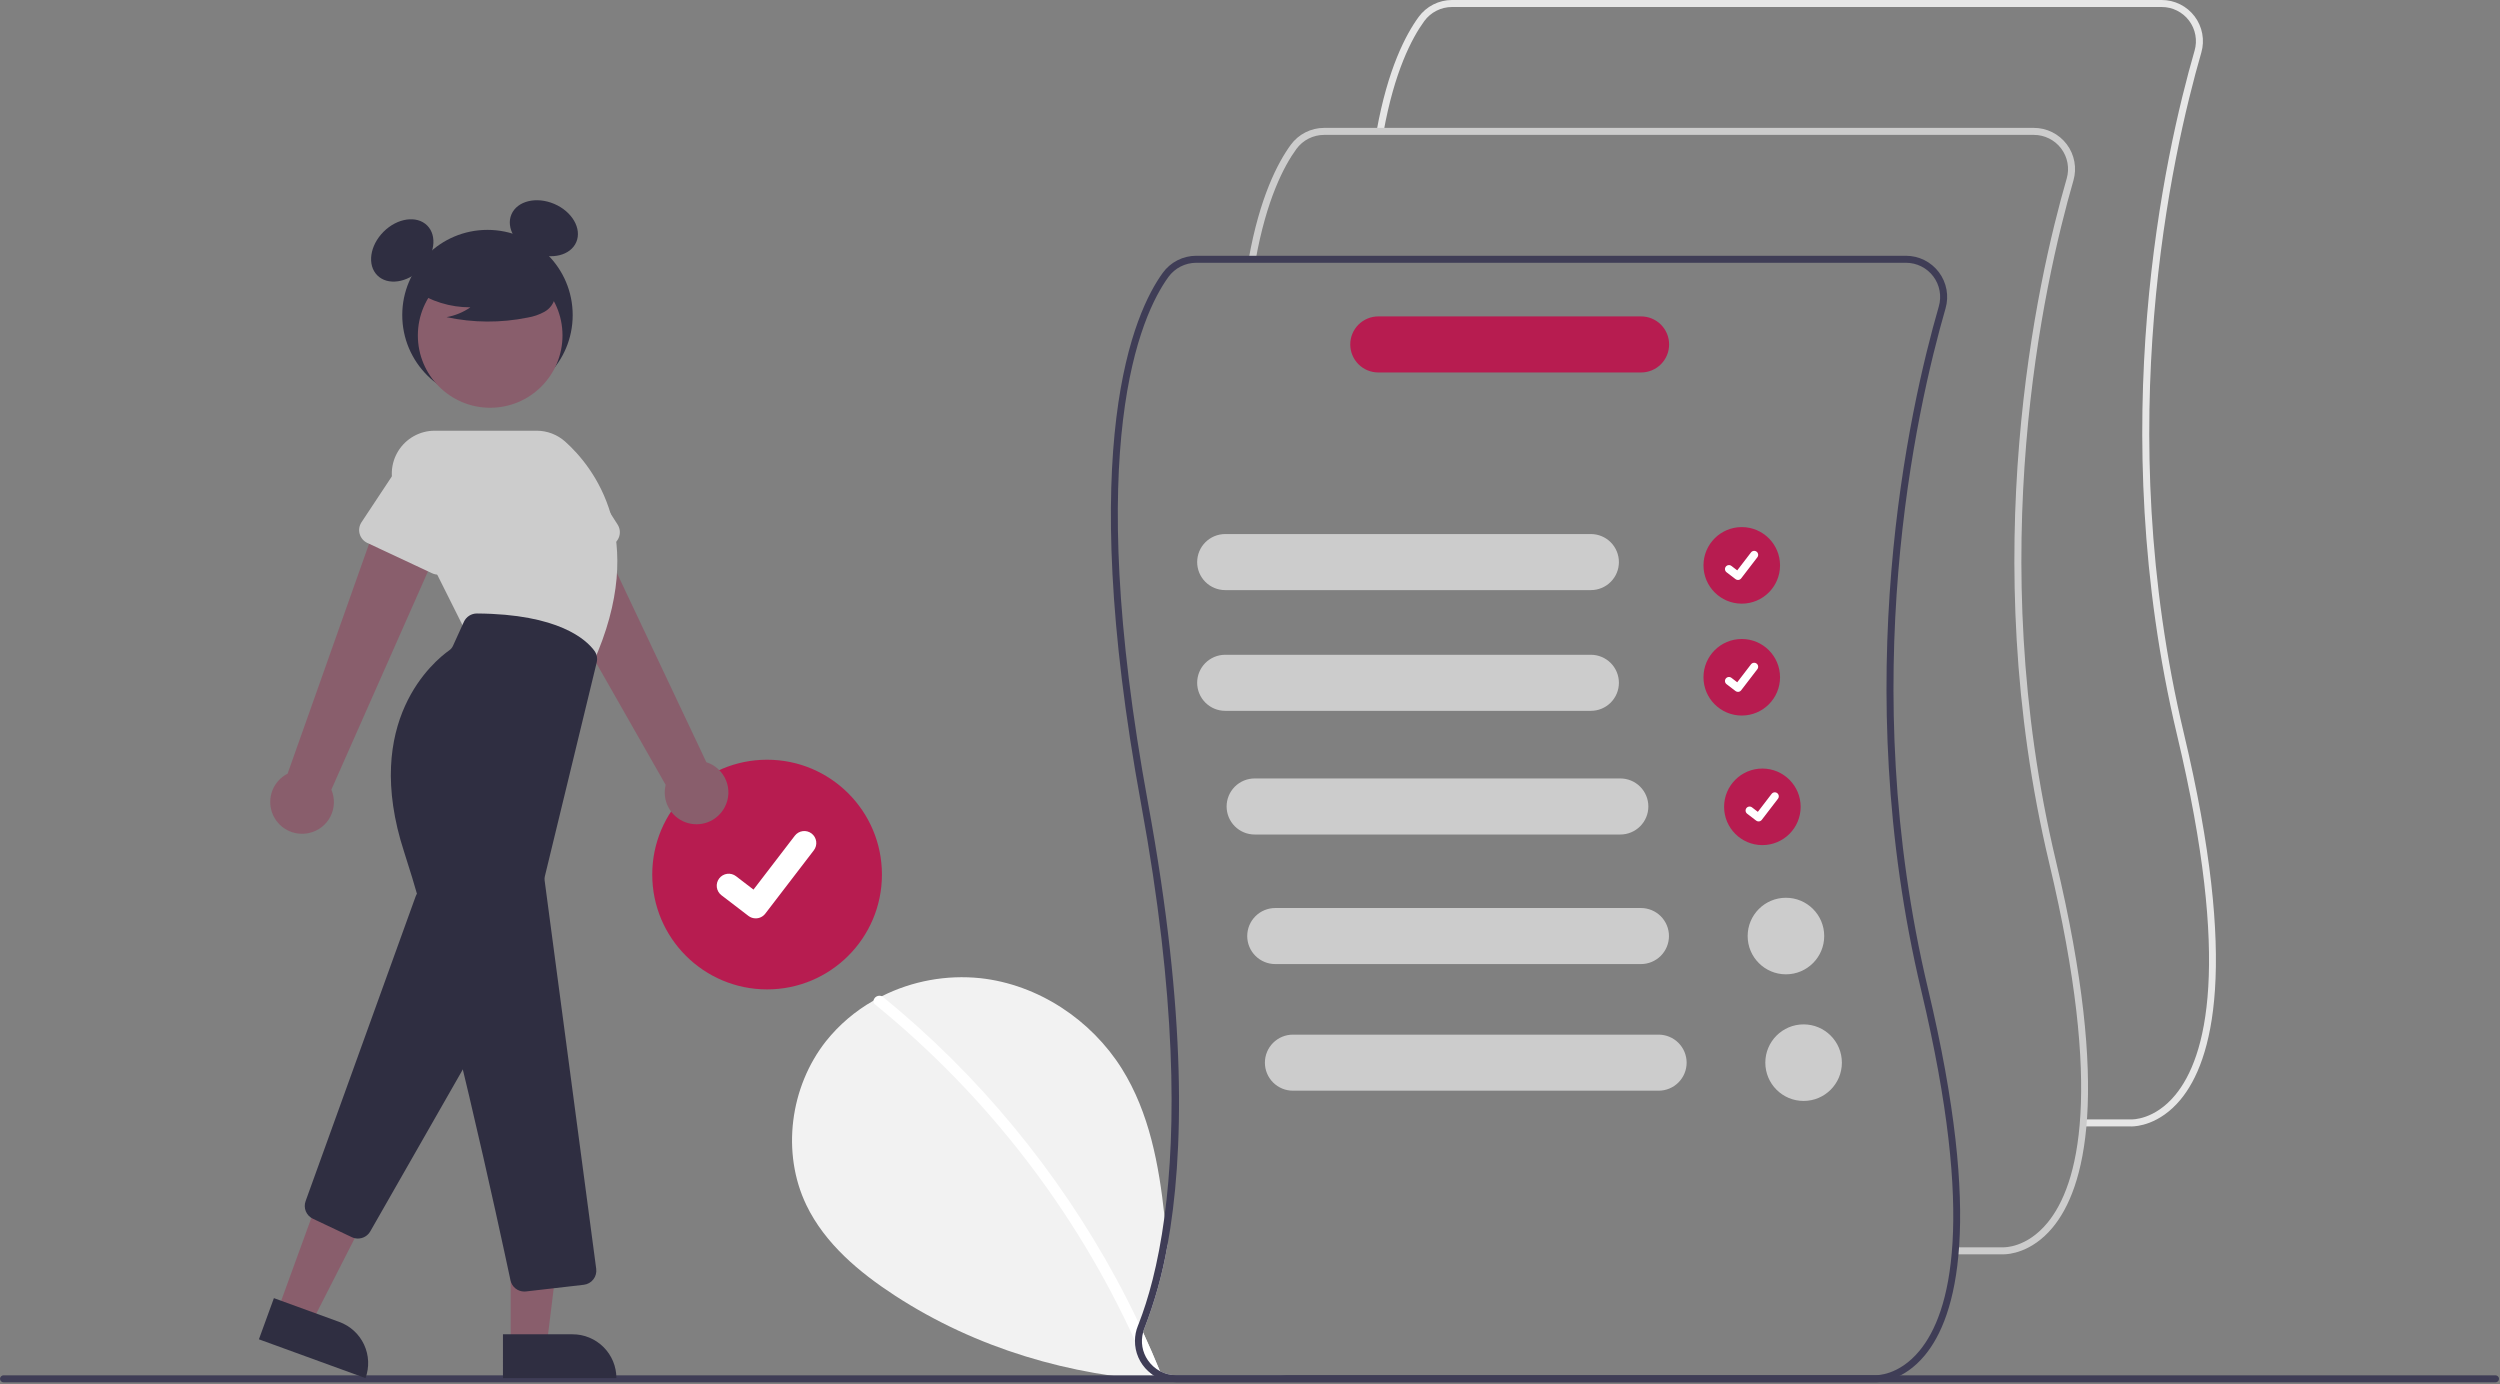 <svg width="849" height="470" viewBox="0 0 849 470" fill="none" xmlns="http://www.w3.org/2000/svg">
<rect x="0" y="0" width="849" height="470" fill="#808080" stroke="none"/>
<g clip-path="url(#clip0_749_6)">
<path d="M436.703 467.04C423.287 469.016 409.708 469.673 396.163 469C363.503 467.35 331.383 457.85 303.933 439.99C291.763 432.07 280.153 422.34 273.853 409.27C265.303 391.52 268.293 369.05 280.503 353.59C284.957 348.014 290.435 343.34 296.643 339.82C297.563 339.3 298.503 338.8 299.453 338.32C309.798 333.118 321.417 330.991 332.933 332.19C352.513 334.33 370.583 346.29 381.023 363C390.323 377.9 393.563 395.48 395.473 413.1C395.833 416.42 396.143 419.75 396.443 423.06C394.779 432.65 392.163 442.05 388.633 451.12C388.454 451.562 388.307 452.017 388.193 452.48C390.193 456.82 392.097 461.2 393.903 465.62C395.601 466.542 397.502 467.023 399.433 467.02H436.623L436.703 467.04Z" fill="#F2F2F2"/>
<path d="M393.133 467.89C392.886 468 392.62 468.06 392.35 468.066C392.08 468.072 391.812 468.025 391.561 467.926C391.309 467.827 391.08 467.68 390.887 467.491C390.693 467.303 390.539 467.078 390.433 466.83C390.273 466.45 390.123 466.07 389.963 465.69C388.523 462.19 387.013 458.723 385.433 455.29C365.205 410.984 335.033 371.94 297.263 341.19C297.046 341.038 296.875 340.831 296.766 340.59C296.657 340.349 296.614 340.083 296.643 339.82C296.698 339.519 296.82 339.234 297.001 338.986C297.181 338.739 297.415 338.535 297.686 338.391C297.956 338.247 298.255 338.165 298.561 338.153C298.867 338.141 299.172 338.198 299.453 338.32C299.604 338.388 299.745 338.476 299.873 338.58C316.033 351.742 330.858 366.463 344.133 382.53C357.411 398.582 369.102 415.883 379.043 434.19C381.753 439.19 384.326 444.26 386.763 449.4C387.243 450.42 387.723 451.45 388.193 452.48C390.193 456.82 392.096 461.2 393.903 465.62C393.933 465.69 393.963 465.77 393.993 465.84C394.085 466.029 394.136 466.236 394.142 466.446C394.147 466.656 394.108 466.866 394.027 467.06C393.945 467.254 393.824 467.428 393.669 467.571C393.515 467.714 393.332 467.823 393.133 467.89Z" fill="white"/>
<path d="M260.503 336C282.042 336 299.503 318.539 299.503 297C299.503 275.461 282.042 258 260.503 258C238.964 258 221.503 275.461 221.503 297C221.503 318.539 238.964 336 260.503 336Z" fill="#B71C50"/>
<path d="M256.637 311.878C255.76 311.879 254.906 311.596 254.204 311.069L254.16 311.037L244.995 304.019C244.57 303.694 244.214 303.289 243.946 302.826C243.678 302.363 243.504 301.852 243.433 301.321C243.363 300.791 243.398 300.252 243.536 299.735C243.674 299.219 243.912 298.734 244.238 298.309C244.563 297.885 244.969 297.529 245.432 297.261C245.895 296.993 246.406 296.819 246.936 296.749C247.467 296.679 248.006 296.714 248.522 296.852C249.039 296.991 249.524 297.229 249.948 297.555L255.884 302.107L269.914 283.811C270.239 283.387 270.645 283.031 271.108 282.763C271.571 282.496 272.082 282.322 272.612 282.252C273.142 282.182 273.681 282.217 274.197 282.355C274.714 282.493 275.198 282.732 275.622 283.057L275.535 283.176L275.625 283.059C276.481 283.717 277.041 284.688 277.182 285.758C277.323 286.828 277.034 287.911 276.378 288.768L259.877 310.289C259.495 310.784 259.004 311.186 258.443 311.461C257.881 311.737 257.263 311.879 256.637 311.878Z" fill="white"/>
<path d="M847.485 469.443H1.191C0.875 469.442 0.574 469.316 0.351 469.093C0.128 468.87 0.003 468.567 0.003 468.252C0.003 467.937 0.128 467.635 0.351 467.411C0.574 467.188 0.875 467.062 1.191 467.062H847.485C847.8 467.062 848.102 467.188 848.324 467.411C848.547 467.635 848.672 467.937 848.672 468.252C848.672 468.567 848.547 468.87 848.324 469.093C848.102 469.316 847.8 469.442 847.485 469.443Z" fill="#3F3D56"/>
<path d="M165.546 135.945C181.529 135.945 194.486 122.988 194.486 107.005C194.486 91.022 181.529 78.065 165.546 78.065C149.563 78.065 136.606 91.022 136.606 107.005C136.606 122.988 149.563 135.945 165.546 135.945Z" fill="#2F2E41"/>
<path d="M142.957 91.401C147.633 86.725 148.581 80.09 145.074 76.583C141.566 73.075 134.932 74.023 130.255 78.7C125.579 83.376 124.631 90.011 128.138 93.518C131.646 97.026 138.28 96.078 142.957 91.401Z" fill="#2F2E41"/>
<path d="M195.709 82.211C197.657 77.649 194.306 71.845 188.224 69.247C182.142 66.649 175.632 68.241 173.684 72.803C171.735 77.364 175.086 83.168 181.168 85.766C187.25 88.364 193.76 86.772 195.709 82.211Z" fill="#2F2E41"/>
<path d="M246.132 274.087C246.863 272.697 247.28 271.164 247.355 269.595C247.429 268.026 247.159 266.46 246.563 265.007C245.967 263.554 245.059 262.25 243.904 261.185C242.75 260.121 241.375 259.323 239.879 258.847L198.062 170.388L178.935 183.801L226.053 266.536C225.421 269.103 225.752 271.814 226.984 274.153C228.216 276.493 230.263 278.299 232.738 279.23C235.213 280.16 237.944 280.151 240.412 279.203C242.881 278.255 244.916 276.435 246.132 274.087Z" fill="#895E6C"/>
<path d="M207.652 185.146L185.443 195.077C184.812 195.36 184.126 195.503 183.434 195.497C182.742 195.49 182.059 195.335 181.432 195.041C180.806 194.747 180.25 194.322 179.802 193.794C179.355 193.266 179.026 192.647 178.839 191.981L172.29 168.628C170.863 165.387 170.779 161.712 172.057 158.409C173.335 155.106 175.871 152.445 179.108 151.009C182.345 149.573 186.02 149.479 189.326 150.748C192.633 152.016 195.301 154.545 196.746 157.778L209.747 178.16C210.119 178.744 210.361 179.401 210.457 180.086C210.552 180.772 210.498 181.47 210.299 182.133C210.101 182.796 209.761 183.408 209.304 183.928C208.847 184.448 208.284 184.864 207.652 185.146Z" fill="#CCCCCC"/>
<path d="M105.085 282.857C106.614 282.502 108.048 281.815 109.284 280.846C110.519 279.877 111.528 278.649 112.238 277.248C112.947 275.847 113.341 274.307 113.392 272.737C113.442 271.168 113.148 269.606 112.529 268.162L152.132 178.69L129.477 172.984L97.673 262.727C95.317 263.926 93.482 265.949 92.517 268.411C91.552 270.872 91.524 273.603 92.438 276.084C93.351 278.565 95.143 280.625 97.474 281.873C99.805 283.122 102.513 283.472 105.085 282.857Z" fill="#895E6C"/>
<path d="M94.289 445.033L105.809 449.227L127.47 406.789L110.467 400.599L94.289 445.033Z" fill="#895E6C"/>
<path d="M124.131 468.014L87.926 454.831L93.019 440.843L115.236 448.932C118.946 450.283 121.967 453.052 123.636 456.631C125.304 460.209 125.482 464.304 124.131 468.014Z" fill="#2F2E41"/>
<path d="M121.538 420.611C120.831 420.611 120.133 420.454 119.494 420.152L106.255 413.881C105.169 413.372 104.314 412.474 103.857 411.366C103.4 410.257 103.375 409.018 103.786 407.891L141.15 304.423C141.459 303.566 142.006 302.815 142.725 302.256C143.444 301.697 144.308 301.353 145.214 301.265C146.121 301.177 147.034 301.348 147.848 301.758C148.662 302.168 149.342 302.8 149.811 303.582L169.573 336.519C170.013 337.253 170.249 338.09 170.259 338.946C170.268 339.801 170.049 340.644 169.625 341.387L125.738 418.189C125.313 418.926 124.7 419.539 123.963 419.964C123.226 420.389 122.389 420.612 121.538 420.611Z" fill="#2F2E41"/>
<path d="M166.464 138.475C180.029 138.475 191.025 127.478 191.025 113.914C191.025 100.349 180.029 89.353 166.464 89.353C152.899 89.353 141.903 100.349 141.903 113.914C141.903 127.478 152.899 138.475 166.464 138.475Z" fill="#895E6C"/>
<path d="M201.211 225.583L157.723 213.623L134.593 167.365C133.482 165.142 132.957 162.673 133.069 160.191C133.181 157.709 133.925 155.296 135.231 153.183C136.537 151.069 138.362 149.325 140.532 148.115C142.703 146.905 145.146 146.27 147.631 146.27H182.23C185.821 146.268 189.287 147.593 191.96 149.991C201.241 158.306 220.741 182.276 201.399 225.165L201.211 225.583Z" fill="#CCCCCC"/>
<path d="M146.771 194.692L124.737 184.378C124.11 184.085 123.554 183.66 123.106 183.132C122.658 182.604 122.33 181.986 122.142 181.32C121.955 180.653 121.913 179.954 122.02 179.271C122.128 178.587 122.381 177.934 122.763 177.357L136.153 157.134C137.673 153.935 140.399 151.47 143.734 150.278C147.069 149.086 150.74 149.265 153.943 150.776C157.146 152.287 159.619 155.006 160.82 158.337C162.022 161.668 161.853 165.34 160.351 168.547L153.427 191.71C153.229 192.374 152.89 192.986 152.433 193.506C151.977 194.027 151.413 194.442 150.782 194.725C150.15 195.008 149.465 195.152 148.772 195.146C148.08 195.14 147.397 194.985 146.771 194.692Z" fill="#CCCCCC"/>
<path d="M173.428 456.629H185.687L191.52 409.341L173.425 409.342L173.428 456.629Z" fill="#895E6C"/>
<path d="M209.332 468.012L170.801 468.013L170.8 453.127L194.444 453.126C198.392 453.125 202.179 454.694 204.971 457.485C207.763 460.277 209.331 464.063 209.332 468.012Z" fill="#2F2E41"/>
<path d="M178.057 438.609C176.954 438.611 175.885 438.232 175.03 437.537C174.174 436.843 173.584 435.874 173.359 434.795C169.835 418.191 151.533 333.143 137.248 289.336C122.714 244.766 147.466 224.464 152.576 220.848C153.12 220.463 153.552 219.941 153.828 219.335L157.541 211.169C157.926 210.326 158.545 209.611 159.324 209.11C160.104 208.609 161.011 208.342 161.938 208.342H161.968C189.796 208.508 199.152 217.281 201.882 221.045C202.285 221.606 202.561 222.247 202.691 222.925C202.821 223.603 202.802 224.301 202.636 224.971L185.028 297.616C184.919 298.066 184.894 298.533 184.955 298.993L202.474 430.893C202.558 431.527 202.515 432.171 202.347 432.788C202.18 433.405 201.891 433.983 201.498 434.488C201.105 434.992 200.616 435.413 200.058 435.727C199.5 436.04 198.886 436.239 198.251 436.313L178.622 438.577C178.435 438.598 178.246 438.609 178.057 438.609Z" fill="#2F2E41"/>
<path d="M140.656 98.464C146.268 102.333 152.93 104.391 159.746 104.364C157.315 106.05 154.547 107.189 151.633 107.702C160.696 109.646 170.063 109.699 179.147 107.857C181.166 107.533 183.114 106.864 184.907 105.879C185.8 105.38 186.578 104.699 187.19 103.88C187.803 103.06 188.236 102.121 188.462 101.124C189.065 97.675 186.378 94.542 183.586 92.431C179.31 89.247 174.381 87.054 169.153 86.009C163.926 84.965 158.532 85.095 153.361 86.391C149.985 87.264 146.603 88.738 144.41 91.45C142.217 94.161 141.567 98.341 143.657 101.133L140.656 98.464Z" fill="#2F2E41"/>
<path d="M591.503 205C598.683 205 604.503 199.18 604.503 192C604.503 184.82 598.683 179 591.503 179C584.323 179 578.503 184.82 578.503 192C578.503 199.18 584.323 205 591.503 205Z" fill="#B71C50"/>
<path d="M590.215 196.959C589.922 196.96 589.637 196.865 589.403 196.69L589.389 196.679L586.334 194.34C586.192 194.232 586.073 194.096 585.983 193.942C585.893 193.788 585.835 193.617 585.811 193.44C585.788 193.263 585.799 193.083 585.845 192.911C585.891 192.738 585.971 192.577 586.079 192.435C586.188 192.293 586.323 192.174 586.478 192.085C586.632 191.996 586.803 191.938 586.98 191.915C587.157 191.891 587.337 191.903 587.509 191.95C587.682 191.996 587.843 192.076 587.985 192.185L589.964 193.702L594.64 187.604C594.748 187.462 594.884 187.344 595.038 187.254C595.192 187.165 595.363 187.107 595.539 187.084C595.716 187.061 595.896 187.072 596.068 187.118C596.24 187.164 596.402 187.244 596.543 187.352C596.828 187.572 597.016 187.896 597.063 188.253C597.11 188.609 597.014 188.97 596.795 189.256L591.294 196.43C591.167 196.595 591.004 196.729 590.816 196.82C590.629 196.912 590.423 196.96 590.215 196.959Z" fill="white"/>
<path d="M591.503 243C598.683 243 604.503 237.18 604.503 230C604.503 222.82 598.683 217 591.503 217C584.323 217 578.503 222.82 578.503 230C578.503 237.18 584.323 243 591.503 243Z" fill="#B71C50"/>
<path d="M590.215 234.959C589.922 234.96 589.637 234.865 589.403 234.69L589.389 234.679L586.334 232.34C586.192 232.232 586.073 232.096 585.983 231.942C585.893 231.788 585.835 231.617 585.811 231.44C585.788 231.263 585.799 231.083 585.845 230.911C585.891 230.738 585.971 230.577 586.079 230.435C586.188 230.293 586.323 230.174 586.478 230.085C586.632 229.996 586.803 229.938 586.98 229.915C587.157 229.891 587.337 229.903 587.509 229.95C587.682 229.996 587.843 230.076 587.985 230.185L589.964 231.702L594.64 225.604C594.748 225.462 594.884 225.344 595.038 225.254C595.192 225.165 595.363 225.107 595.539 225.084C595.716 225.061 595.896 225.072 596.068 225.118C596.24 225.164 596.402 225.244 596.543 225.352C596.828 225.572 597.016 225.896 597.063 226.253C597.11 226.609 597.014 226.97 596.795 227.256L591.294 234.43C591.167 234.595 591.004 234.729 590.816 234.82C590.629 234.912 590.423 234.96 590.215 234.959Z" fill="white"/>
<path d="M598.503 287C605.683 287 611.503 281.18 611.503 274C611.503 266.82 605.683 261 598.503 261C591.323 261 585.503 266.82 585.503 274C585.503 281.18 591.323 287 598.503 287Z" fill="#B71C50"/>
<path d="M597.215 278.959C596.922 278.96 596.637 278.865 596.403 278.69L596.389 278.679L593.334 276.34C593.192 276.232 593.073 276.096 592.983 275.942C592.893 275.788 592.835 275.617 592.811 275.44C592.788 275.263 592.799 275.083 592.845 274.911C592.891 274.738 592.971 274.577 593.079 274.435C593.188 274.293 593.323 274.174 593.478 274.085C593.632 273.996 593.803 273.938 593.98 273.915C594.157 273.891 594.337 273.903 594.509 273.95C594.682 273.996 594.843 274.076 594.985 274.185L596.964 275.702L601.64 269.604C601.748 269.462 601.884 269.344 602.038 269.254C602.192 269.165 602.363 269.107 602.539 269.084C602.716 269.061 602.896 269.072 603.068 269.118C603.24 269.164 603.402 269.244 603.543 269.352C603.828 269.572 604.016 269.896 604.063 270.253C604.11 270.609 604.014 270.97 603.795 271.256L598.294 278.43C598.167 278.595 598.004 278.729 597.816 278.82C597.629 278.912 597.423 278.96 597.215 278.959Z" fill="white"/>
<path d="M723.859 382.539C723.724 382.539 723.639 382.536 723.61 382.534L707.47 382.536V380.156H723.668C724.043 380.17 731.695 380.386 738.745 371.831C749.25 359.082 757.878 327.522 739.317 249.567C714.36 144.747 735.176 52.144 745.283 17.195C745.781 15.466 745.87 13.645 745.543 11.876C745.217 10.106 744.483 8.437 743.4 7C742.317 5.563 740.915 4.398 739.304 3.596C737.693 2.794 735.918 2.378 734.119 2.38H493.085C491.252 2.382 489.446 2.817 487.813 3.648C486.18 4.479 484.765 5.684 483.685 7.164C479.403 13.054 473.527 24.369 469.85 44.829L467.508 44.408C471.265 23.504 477.332 11.856 481.76 5.765C483.062 3.981 484.765 2.53 486.733 1.528C488.701 0.527 490.877 0.003 493.085 6.47662e-06H734.119C736.287 -0.002 738.426 0.5 740.367 1.467C742.308 2.434 743.997 3.838 745.302 5.57C746.607 7.302 747.49 9.314 747.884 11.446C748.277 13.578 748.17 15.773 747.569 17.857C737.514 52.623 716.806 144.746 741.633 249.017C760.454 328.067 751.406 360.312 740.501 373.441C733.309 382.101 725.384 382.539 723.859 382.539Z" fill="#E6E6E6"/>
<path d="M680.429 425.969C680.295 425.969 680.21 425.966 680.18 425.964L664.041 425.966V423.586H680.239C680.616 423.598 688.265 423.815 695.315 415.261C705.821 402.512 714.448 370.951 695.888 292.997C670.931 188.177 691.746 95.573 701.854 60.625C702.352 58.896 702.441 57.075 702.114 55.305C701.787 53.536 701.053 51.867 699.97 50.43C698.887 48.993 697.485 47.827 695.874 47.026C694.264 46.224 692.489 45.807 690.689 45.809H449.655C447.822 45.812 446.016 46.246 444.383 47.078C442.75 47.909 441.336 49.114 440.256 50.594C435.974 56.484 430.098 67.799 426.421 88.259L424.079 87.838C427.835 66.934 433.903 55.286 438.331 49.195C439.632 47.411 441.336 45.96 443.303 44.958C445.271 43.956 447.447 43.433 449.655 43.43H690.689C692.858 43.428 694.997 43.93 696.938 44.897C698.878 45.863 700.568 47.268 701.872 49C703.177 50.732 704.061 52.743 704.454 54.876C704.848 57.008 704.74 59.203 704.14 61.286C694.084 96.053 673.377 188.176 698.203 292.446C717.025 371.497 707.976 403.741 697.072 416.871C689.879 425.531 681.955 425.969 680.429 425.969Z" fill="#CCCCCC"/>
<path d="M654.773 335.88C629.943 231.61 650.653 139.48 660.713 104.72C661.312 102.636 661.419 100.442 661.025 98.31C660.63 96.178 659.746 94.167 658.442 92.435C657.138 90.704 655.449 89.298 653.509 88.331C651.569 87.363 649.431 86.86 647.263 86.86H406.223C404.016 86.862 401.841 87.385 399.874 88.386C397.907 89.386 396.204 90.837 394.903 92.62C385.173 106 364.983 150.37 387.533 273.14C399.593 338.82 399.413 383.6 395.473 413.1C393.263 429.71 389.853 441.47 386.763 449.4L386.433 450.24C385.782 451.845 385.443 453.558 385.433 455.29C385.41 457.245 385.802 459.183 386.583 460.976C387.364 462.768 388.516 464.375 389.963 465.69C390.906 466.574 391.974 467.315 393.133 467.89C394.095 468.381 395.112 468.753 396.163 469C397.233 469.261 398.331 469.392 399.433 469.39H636.753C636.783 469.39 636.863 469.4 637.003 469.4C638.523 469.4 646.453 468.96 653.643 460.3C664.543 447.17 673.593 414.93 654.773 335.88ZM651.883 458.69C644.833 467.25 637.183 467.03 636.813 467.02H399.433C397.533 467.019 395.661 466.553 393.982 465.662C392.304 464.772 390.869 463.483 389.803 461.91C388.865 460.549 388.236 459.001 387.957 457.372C387.679 455.744 387.76 454.074 388.193 452.48C388.306 452.016 388.453 451.562 388.633 451.12C392.163 442.049 394.779 432.65 396.443 423.06C402.083 392.31 403.133 344.86 389.873 272.71C367.493 150.85 387.283 107.15 396.823 94.02C397.905 92.542 399.32 91.339 400.953 90.509C402.586 89.678 404.391 89.244 406.223 89.24H647.263C649.061 89.239 650.835 89.655 652.445 90.457C654.054 91.259 655.456 92.424 656.538 93.86C657.62 95.296 658.354 96.965 658.681 98.733C659.008 100.501 658.92 102.322 658.423 104.05C648.313 139 627.503 231.61 652.463 336.43C671.023 414.38 662.393 445.94 651.883 458.69Z" fill="#3F3D56"/>
<path d="M540.262 200.4H416.076C413.552 200.4 411.131 199.398 409.346 197.612C407.56 195.827 406.558 193.406 406.558 190.882C406.558 188.357 407.56 185.936 409.346 184.151C411.131 182.366 413.552 181.363 416.076 181.363H540.262C542.787 181.363 545.208 182.366 546.993 184.151C548.778 185.936 549.781 188.357 549.781 190.882C549.781 193.406 548.778 195.827 546.993 197.612C545.208 199.398 542.787 200.4 540.262 200.4Z" fill="#CCCCCC"/>
<path d="M540.262 241.4H416.076C413.552 241.4 411.131 240.398 409.346 238.612C407.56 236.827 406.558 234.406 406.558 231.882C406.558 229.357 407.56 226.936 409.346 225.151C411.131 223.366 413.552 222.363 416.076 222.363H540.262C542.787 222.363 545.208 223.366 546.993 225.151C548.778 226.936 549.781 229.357 549.781 231.882C549.781 234.406 548.778 236.827 546.993 238.612C545.208 240.398 542.787 241.4 540.262 241.4Z" fill="#CCCCCC"/>
<path d="M550.262 283.4H426.076C423.552 283.4 421.131 282.398 419.346 280.612C417.56 278.827 416.558 276.406 416.558 273.882C416.558 271.357 417.56 268.936 419.346 267.151C421.131 265.366 423.552 264.363 426.076 264.363H550.262C552.787 264.363 555.208 265.366 556.993 267.151C558.778 268.936 559.781 271.357 559.781 273.882C559.781 276.406 558.778 278.827 556.993 280.612C555.208 282.398 552.787 283.4 550.262 283.4Z" fill="#CCCCCC"/>
<path d="M557.262 327.4H433.076C430.552 327.4 428.131 326.397 426.346 324.612C424.56 322.827 423.558 320.406 423.558 317.882C423.558 315.357 424.56 312.936 426.346 311.151C428.131 309.366 430.552 308.363 433.076 308.363H557.262C559.787 308.363 562.208 309.366 563.993 311.151C565.778 312.936 566.781 315.357 566.781 317.882C566.781 320.406 565.778 322.827 563.993 324.612C562.208 326.397 559.787 327.4 557.262 327.4Z" fill="#CCCCCC"/>
<path d="M557.315 126.491H468.076C466.826 126.492 465.587 126.247 464.431 125.769C463.275 125.291 462.224 124.59 461.339 123.706C460.454 122.822 459.752 121.772 459.273 120.617C458.794 119.461 458.548 118.223 458.548 116.972C458.548 115.721 458.794 114.483 459.273 113.327C459.752 112.171 460.454 111.122 461.339 110.238C462.224 109.354 463.275 108.653 464.431 108.175C465.587 107.697 466.826 107.452 468.076 107.453H557.315C559.84 107.453 562.261 108.456 564.046 110.241C565.831 112.026 566.834 114.447 566.834 116.972C566.834 119.496 565.831 121.918 564.046 123.703C562.261 125.488 559.84 126.491 557.315 126.491Z" fill="#B71C50"/>
<path d="M606.503 330.881C613.683 330.881 619.503 325.061 619.503 317.881C619.503 310.702 613.683 304.881 606.503 304.881C599.323 304.881 593.503 310.702 593.503 317.881C593.503 325.061 599.323 330.881 606.503 330.881Z" fill="#CCCCCC"/>
<path d="M563.262 370.4H439.076C436.552 370.4 434.131 369.397 432.346 367.612C430.56 365.827 429.558 363.406 429.558 360.882C429.558 358.357 430.56 355.936 432.346 354.151C434.131 352.366 436.552 351.363 439.076 351.363H563.262C565.787 351.363 568.208 352.366 569.993 354.151C571.778 355.936 572.781 358.357 572.781 360.882C572.781 363.406 571.778 365.827 569.993 367.612C568.208 369.397 565.787 370.4 563.262 370.4Z" fill="#CCCCCC"/>
<path d="M612.503 373.881C619.683 373.881 625.503 368.061 625.503 360.881C625.503 353.702 619.683 347.881 612.503 347.881C605.323 347.881 599.503 353.702 599.503 360.881C599.503 368.061 605.323 373.881 612.503 373.881Z" fill="#CCCCCC"/>
</g>
<defs>
<clipPath id="clip0_749_6">
<rect width="848.675" height="469.443" fill="white"/>
</clipPath>
</defs>
</svg>
